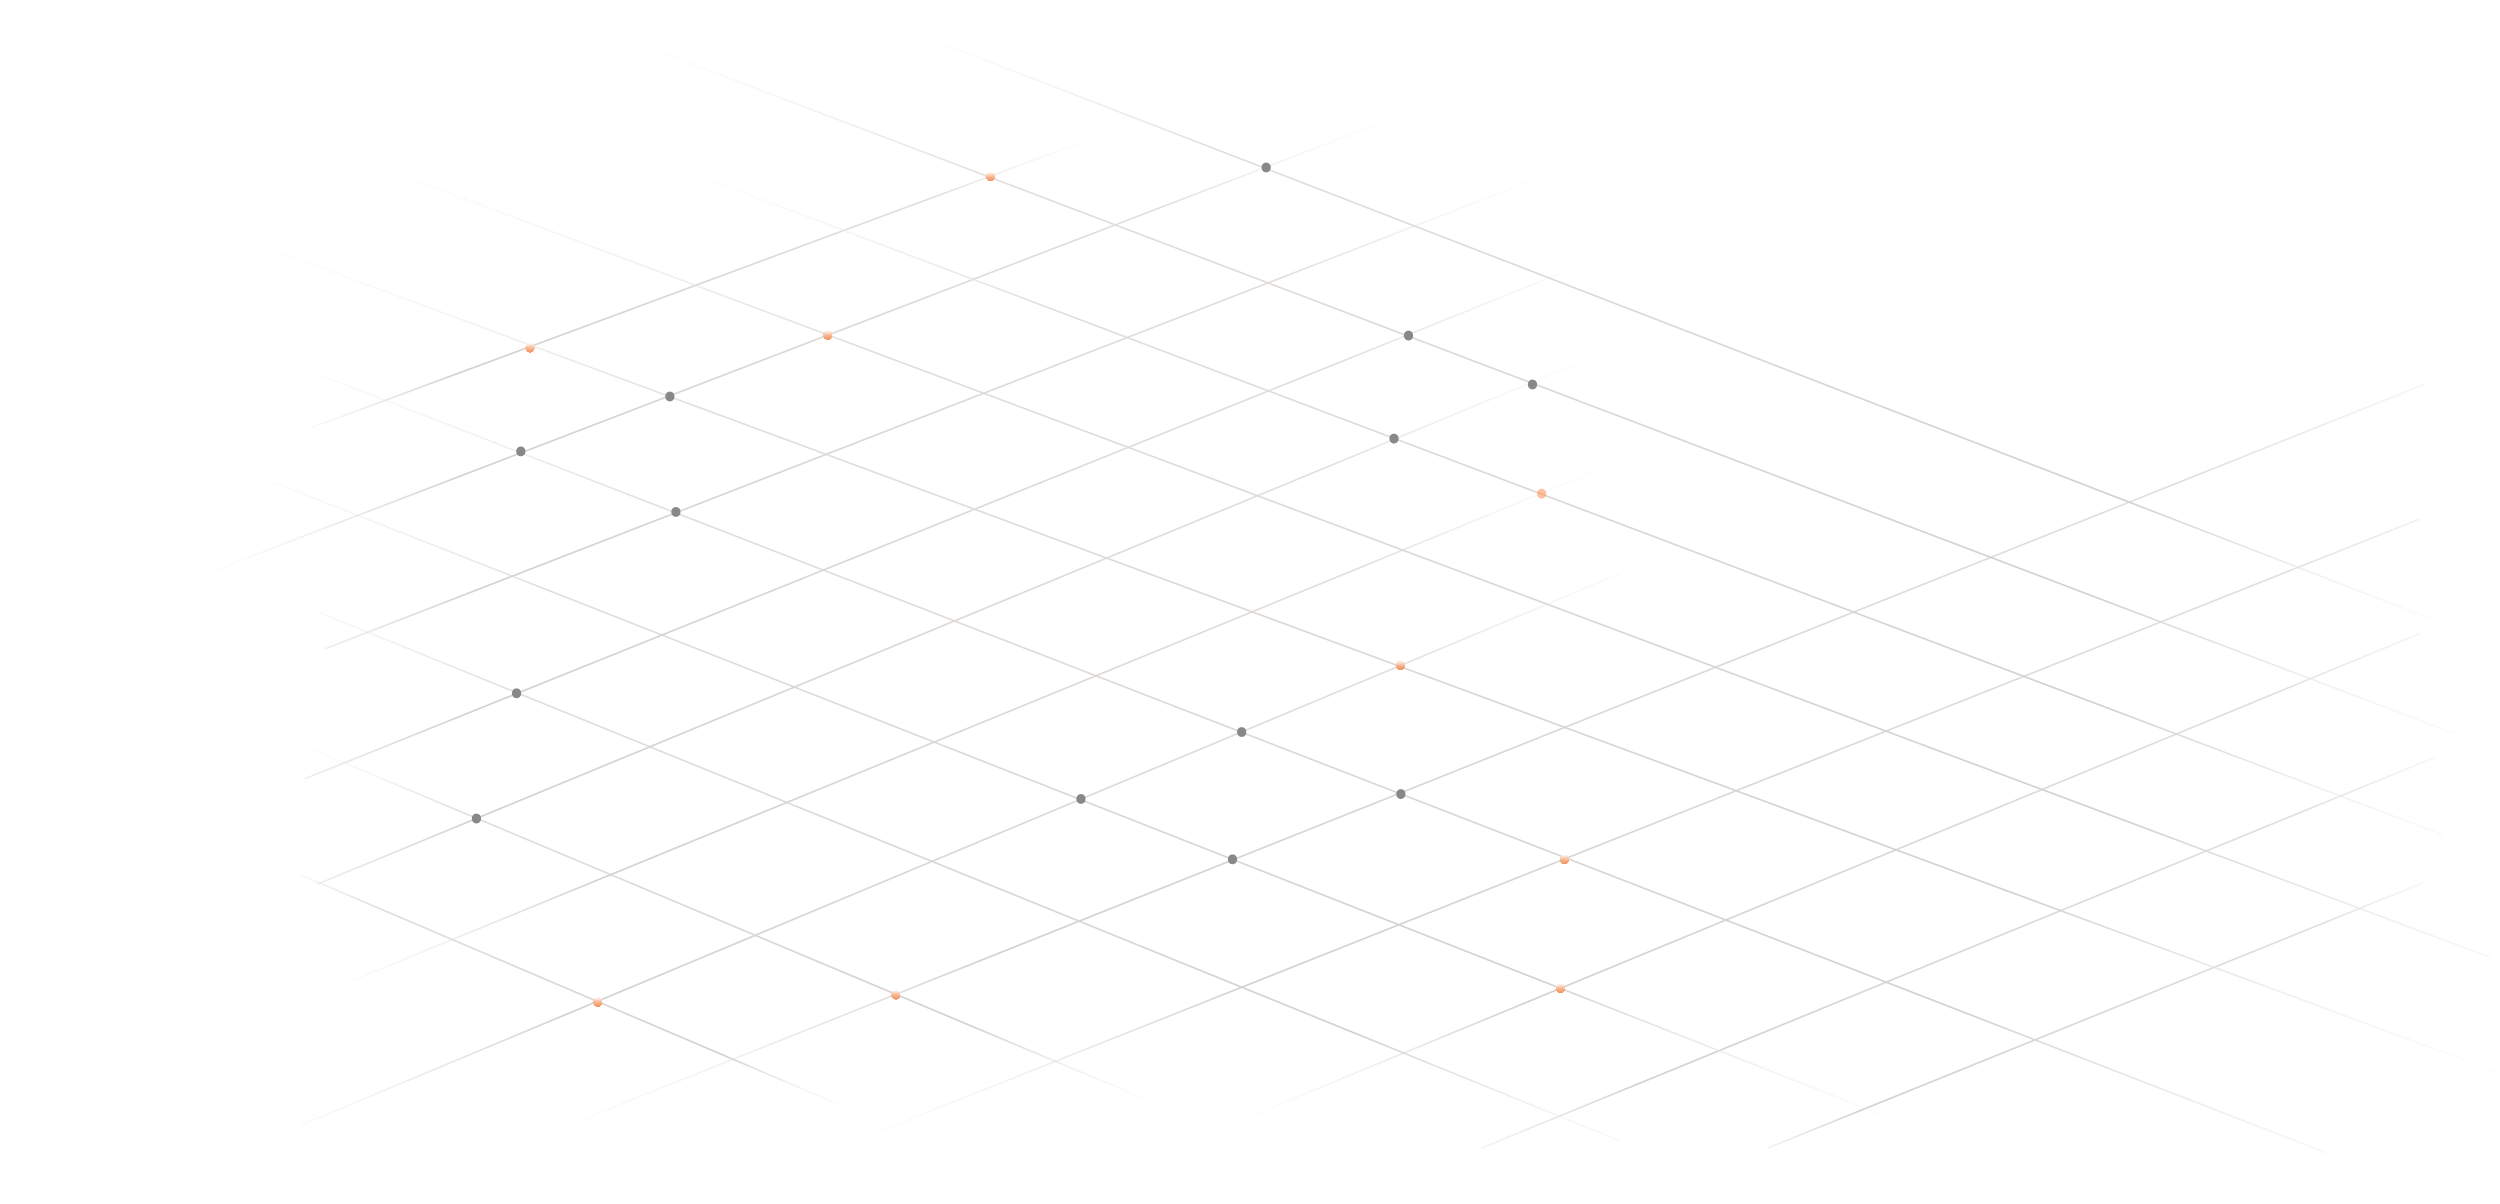 <svg width="714" height="344" viewBox="0 0 714 344" fill="none" xmlns="http://www.w3.org/2000/svg">
<g opacity="0.4">
<path d="M166.741 319.521L692.3 109.814" stroke="url(#paint0_linear_2742_65291)" stroke-width="0.466"/>
<path d="M200.325 343.286L690.989 148.26" stroke="url(#paint1_linear_2742_65291)" stroke-width="0.466"/>
<path d="M317.036 335.364L691.208 180.881" stroke="url(#paint2_linear_2742_65291)" stroke-width="0.466"/>
<path d="M423.037 327.907L695.36 216.297" stroke="url(#paint3_linear_2742_65291)" stroke-width="0.466"/>
<path d="M504.777 327.909L691.863 252.182" stroke="url(#paint4_linear_2742_65291)" stroke-width="0.466"/>
<path d="M85.363 321.616L462.595 163.871" stroke="url(#paint5_linear_2742_65291)" stroke-width="0.466"/>
<path d="M356.594 326.276L89.079 213.967" stroke="url(#paint6_linear_2742_65291)" stroke-width="0.466"/>
<path d="M265.019 326.278L85.638 249.783" stroke="url(#paint7_linear_2742_65291)" stroke-width="0.466"/>
<path d="M539.159 319.04L78.158 137.756" stroke="url(#paint8_linear_2742_65291)" stroke-width="0.466"/>
<path d="M462.595 325.812L91.483 175.057" stroke="url(#paint9_linear_2742_65291)" stroke-width="0.466"/>
<path d="M664.543 329.306L90.155 106.613" stroke="url(#paint10_linear_2742_65291)" stroke-width="0.466"/>
<path d="M90.658 252.498L464.781 97.932" stroke="url(#paint11_linear_2742_65291)" stroke-width="0.466"/>
<path d="M92.794 185.307L468.715 39.445" stroke="url(#paint12_linear_2742_65291)" stroke-width="0.466"/>
<path d="M1 186.008L471.775 5.428" stroke="url(#paint13_linear_2742_65291)" stroke-width="0.466"/>
<path d="M88.86 122.162L362.495 20.805" stroke="url(#paint14_linear_2742_65291)" stroke-width="0.466"/>
<path d="M99.789 280.375L466.53 130.086" stroke="url(#paint15_linear_2742_65291)" stroke-width="0.466"/>
<path d="M87.083 222.406L445.548 78.125" stroke="url(#paint16_linear_2742_65291)" stroke-width="0.466"/>
<path d="M711.096 273.384L96.292 43.174" stroke="url(#paint17_linear_2742_65291)" stroke-width="0.466"/>
<path d="M713 306.093L73.717 69.824" stroke="url(#paint18_linear_2742_65291)" stroke-width="0.466"/>
<path d="M697.764 238.433L160.11 35.252" stroke="url(#paint19_linear_2742_65291)" stroke-width="0.466"/>
<path d="M702.354 210.007L152.024 1" stroke="url(#paint20_linear_2742_65291)" stroke-width="0.466"/>
<path d="M696.015 177.385L270.264 12.883" stroke="url(#paint21_linear_2742_65291)" stroke-width="0.466"/>
</g>
<g filter="url(#filter0_d_2742_65291)">
<ellipse cx="400.088" cy="226.783" rx="1.311" ry="1.398" fill="#888888"/>
</g>
<g filter="url(#filter1_d_2742_65291)">
<ellipse cx="170.722" cy="286.181" rx="1.311" ry="1.398" fill="url(#paint22_linear_2742_65291)" shape-rendering="crispEdges"/>
</g>
<g filter="url(#filter2_d_2742_65291)">
<ellipse cx="147.529" cy="198.005" rx="1.311" ry="1.398" fill="#888888"/>
</g>
<g filter="url(#filter3_d_2742_65291)">
<ellipse cx="191.317" cy="113.242" rx="1.311" ry="1.398" fill="#888888"/>
</g>
<g filter="url(#filter4_d_2742_65291)">
<ellipse cx="151.368" cy="99.328" rx="1.311" ry="1.398" fill="url(#paint23_linear_2742_65291)" shape-rendering="crispEdges"/>
</g>
<g filter="url(#filter5_d_2742_65291)">
<ellipse cx="236.388" cy="95.716" rx="1.311" ry="1.398" fill="url(#paint24_linear_2742_65291)" shape-rendering="crispEdges"/>
</g>
<g filter="url(#filter6_d_2742_65291)">
<ellipse cx="282.83" cy="50.412" rx="1.311" ry="1.398" fill="url(#paint25_linear_2742_65291)" shape-rendering="crispEdges"/>
</g>
<g filter="url(#filter7_d_2742_65291)">
<ellipse cx="193.035" cy="146.211" rx="1.311" ry="1.398" fill="#888888"/>
</g>
<g filter="url(#filter8_d_2742_65291)">
<ellipse cx="148.745" cy="128.92" rx="1.311" ry="1.398" fill="#888888"/>
</g>
<g filter="url(#filter9_d_2742_65291)">
<ellipse cx="136.069" cy="233.773" rx="1.311" ry="1.398" fill="#888888"/>
</g>
<g filter="url(#filter10_d_2742_65291)">
<ellipse cx="398.127" cy="125.261" rx="1.311" ry="1.398" fill="#888888"/>
</g>
<g filter="url(#filter11_d_2742_65291)">
<ellipse cx="402.273" cy="95.834" rx="1.311" ry="1.398" fill="#888888"/>
</g>
<g opacity="0.5" filter="url(#filter12_d_2742_65291)">
<ellipse cx="440.302" cy="140.986" rx="1.311" ry="1.398" fill="#FF843F"/>
</g>
<g filter="url(#filter13_d_2742_65291)">
<ellipse cx="437.68" cy="109.814" rx="1.311" ry="1.398" fill="#888888"/>
</g>
<g filter="url(#filter14_d_2742_65291)">
<ellipse cx="361.621" cy="47.834" rx="1.311" ry="1.398" fill="#888888"/>
</g>
<g filter="url(#filter15_d_2742_65291)">
<ellipse cx="352.005" cy="245.423" rx="1.311" ry="1.398" fill="#888888"/>
</g>
<g filter="url(#filter16_d_2742_65291)">
<ellipse cx="354.627" cy="209.074" rx="1.311" ry="1.398" fill="#888888"/>
</g>
<g filter="url(#filter17_d_2742_65291)">
<ellipse cx="308.73" cy="228.181" rx="1.311" ry="1.398" fill="#888888"/>
</g>
<g filter="url(#filter18_d_2742_65291)">
<ellipse cx="399.976" cy="189.961" rx="1.311" ry="1.398" fill="url(#paint26_linear_2742_65291)" shape-rendering="crispEdges"/>
</g>
<g filter="url(#filter19_d_2742_65291)">
<ellipse cx="445.657" cy="282.23" rx="1.311" ry="1.398" fill="url(#paint27_linear_2742_65291)" shape-rendering="crispEdges"/>
</g>
<g filter="url(#filter20_d_2742_65291)">
<ellipse cx="255.839" cy="284.101" rx="1.311" ry="1.398" fill="url(#paint28_linear_2742_65291)" shape-rendering="crispEdges"/>
</g>
<g filter="url(#filter21_d_2742_65291)">
<ellipse cx="446.859" cy="245.423" rx="1.311" ry="1.398" fill="url(#paint29_linear_2742_65291)" shape-rendering="crispEdges"/>
</g>
<defs>
<filter id="filter0_d_2742_65291" x="396.912" y="223.521" width="6.351" height="6.525" filterUnits="userSpaceOnUse" color-interpolation-filters="sRGB">
<feFlood flood-opacity="0" result="BackgroundImageFix"/>
<feColorMatrix in="SourceAlpha" type="matrix" values="0 0 0 0 0 0 0 0 0 0 0 0 0 0 0 0 0 0 127 0" result="hardAlpha"/>
<feMorphology radius="0.466" operator="dilate" in="SourceAlpha" result="effect1_dropShadow_2742_65291"/>
<feOffset/>
<feGaussianBlur stdDeviation="0.699"/>
<feComposite in2="hardAlpha" operator="out"/>
<feColorMatrix type="matrix" values="0 0 0 0 0.533 0 0 0 0 0.533 0 0 0 0 0.533 0 0 0 1 0"/>
<feBlend mode="normal" in2="BackgroundImageFix" result="effect1_dropShadow_2742_65291"/>
<feBlend mode="normal" in="SourceGraphic" in2="effect1_dropShadow_2742_65291" result="shape"/>
</filter>
<filter id="filter1_d_2742_65291" x="167.546" y="282.919" width="6.351" height="6.525" filterUnits="userSpaceOnUse" color-interpolation-filters="sRGB">
<feFlood flood-opacity="0" result="BackgroundImageFix"/>
<feColorMatrix in="SourceAlpha" type="matrix" values="0 0 0 0 0 0 0 0 0 0 0 0 0 0 0 0 0 0 127 0" result="hardAlpha"/>
<feMorphology radius="0.466" operator="dilate" in="SourceAlpha" result="effect1_dropShadow_2742_65291"/>
<feOffset/>
<feGaussianBlur stdDeviation="0.699"/>
<feComposite in2="hardAlpha" operator="out"/>
<feColorMatrix type="matrix" values="0 0 0 0 1 0 0 0 0 0.793 0 0 0 0 0.677 0 0 0 1 0"/>
<feBlend mode="normal" in2="BackgroundImageFix" result="effect1_dropShadow_2742_65291"/>
<feBlend mode="normal" in="SourceGraphic" in2="effect1_dropShadow_2742_65291" result="shape"/>
</filter>
<filter id="filter2_d_2742_65291" x="144.353" y="194.743" width="6.351" height="6.525" filterUnits="userSpaceOnUse" color-interpolation-filters="sRGB">
<feFlood flood-opacity="0" result="BackgroundImageFix"/>
<feColorMatrix in="SourceAlpha" type="matrix" values="0 0 0 0 0 0 0 0 0 0 0 0 0 0 0 0 0 0 127 0" result="hardAlpha"/>
<feMorphology radius="0.466" operator="dilate" in="SourceAlpha" result="effect1_dropShadow_2742_65291"/>
<feOffset/>
<feGaussianBlur stdDeviation="0.699"/>
<feComposite in2="hardAlpha" operator="out"/>
<feColorMatrix type="matrix" values="0 0 0 0 0.533 0 0 0 0 0.533 0 0 0 0 0.533 0 0 0 1 0"/>
<feBlend mode="normal" in2="BackgroundImageFix" result="effect1_dropShadow_2742_65291"/>
<feBlend mode="normal" in="SourceGraphic" in2="effect1_dropShadow_2742_65291" result="shape"/>
</filter>
<filter id="filter3_d_2742_65291" x="188.141" y="109.98" width="6.351" height="6.525" filterUnits="userSpaceOnUse" color-interpolation-filters="sRGB">
<feFlood flood-opacity="0" result="BackgroundImageFix"/>
<feColorMatrix in="SourceAlpha" type="matrix" values="0 0 0 0 0 0 0 0 0 0 0 0 0 0 0 0 0 0 127 0" result="hardAlpha"/>
<feMorphology radius="0.466" operator="dilate" in="SourceAlpha" result="effect1_dropShadow_2742_65291"/>
<feOffset/>
<feGaussianBlur stdDeviation="0.699"/>
<feComposite in2="hardAlpha" operator="out"/>
<feColorMatrix type="matrix" values="0 0 0 0 0.533 0 0 0 0 0.533 0 0 0 0 0.533 0 0 0 1 0"/>
<feBlend mode="normal" in2="BackgroundImageFix" result="effect1_dropShadow_2742_65291"/>
<feBlend mode="normal" in="SourceGraphic" in2="effect1_dropShadow_2742_65291" result="shape"/>
</filter>
<filter id="filter4_d_2742_65291" x="148.193" y="96.066" width="6.351" height="6.525" filterUnits="userSpaceOnUse" color-interpolation-filters="sRGB">
<feFlood flood-opacity="0" result="BackgroundImageFix"/>
<feColorMatrix in="SourceAlpha" type="matrix" values="0 0 0 0 0 0 0 0 0 0 0 0 0 0 0 0 0 0 127 0" result="hardAlpha"/>
<feMorphology radius="0.466" operator="dilate" in="SourceAlpha" result="effect1_dropShadow_2742_65291"/>
<feOffset/>
<feGaussianBlur stdDeviation="0.699"/>
<feComposite in2="hardAlpha" operator="out"/>
<feColorMatrix type="matrix" values="0 0 0 0 1 0 0 0 0 0.793 0 0 0 0 0.677 0 0 0 1 0"/>
<feBlend mode="normal" in2="BackgroundImageFix" result="effect1_dropShadow_2742_65291"/>
<feBlend mode="normal" in="SourceGraphic" in2="effect1_dropShadow_2742_65291" result="shape"/>
</filter>
<filter id="filter5_d_2742_65291" x="233.212" y="92.454" width="6.351" height="6.525" filterUnits="userSpaceOnUse" color-interpolation-filters="sRGB">
<feFlood flood-opacity="0" result="BackgroundImageFix"/>
<feColorMatrix in="SourceAlpha" type="matrix" values="0 0 0 0 0 0 0 0 0 0 0 0 0 0 0 0 0 0 127 0" result="hardAlpha"/>
<feMorphology radius="0.466" operator="dilate" in="SourceAlpha" result="effect1_dropShadow_2742_65291"/>
<feOffset/>
<feGaussianBlur stdDeviation="0.699"/>
<feComposite in2="hardAlpha" operator="out"/>
<feColorMatrix type="matrix" values="0 0 0 0 1 0 0 0 0 0.793 0 0 0 0 0.677 0 0 0 1 0"/>
<feBlend mode="normal" in2="BackgroundImageFix" result="effect1_dropShadow_2742_65291"/>
<feBlend mode="normal" in="SourceGraphic" in2="effect1_dropShadow_2742_65291" result="shape"/>
</filter>
<filter id="filter6_d_2742_65291" x="279.655" y="47.15" width="6.351" height="6.525" filterUnits="userSpaceOnUse" color-interpolation-filters="sRGB">
<feFlood flood-opacity="0" result="BackgroundImageFix"/>
<feColorMatrix in="SourceAlpha" type="matrix" values="0 0 0 0 0 0 0 0 0 0 0 0 0 0 0 0 0 0 127 0" result="hardAlpha"/>
<feMorphology radius="0.466" operator="dilate" in="SourceAlpha" result="effect1_dropShadow_2742_65291"/>
<feOffset/>
<feGaussianBlur stdDeviation="0.699"/>
<feComposite in2="hardAlpha" operator="out"/>
<feColorMatrix type="matrix" values="0 0 0 0 1 0 0 0 0 0.793 0 0 0 0 0.677 0 0 0 1 0"/>
<feBlend mode="normal" in2="BackgroundImageFix" result="effect1_dropShadow_2742_65291"/>
<feBlend mode="normal" in="SourceGraphic" in2="effect1_dropShadow_2742_65291" result="shape"/>
</filter>
<filter id="filter7_d_2742_65291" x="189.86" y="142.948" width="6.351" height="6.525" filterUnits="userSpaceOnUse" color-interpolation-filters="sRGB">
<feFlood flood-opacity="0" result="BackgroundImageFix"/>
<feColorMatrix in="SourceAlpha" type="matrix" values="0 0 0 0 0 0 0 0 0 0 0 0 0 0 0 0 0 0 127 0" result="hardAlpha"/>
<feMorphology radius="0.466" operator="dilate" in="SourceAlpha" result="effect1_dropShadow_2742_65291"/>
<feOffset/>
<feGaussianBlur stdDeviation="0.699"/>
<feComposite in2="hardAlpha" operator="out"/>
<feColorMatrix type="matrix" values="0 0 0 0 0.533 0 0 0 0 0.533 0 0 0 0 0.533 0 0 0 1 0"/>
<feBlend mode="normal" in2="BackgroundImageFix" result="effect1_dropShadow_2742_65291"/>
<feBlend mode="normal" in="SourceGraphic" in2="effect1_dropShadow_2742_65291" result="shape"/>
</filter>
<filter id="filter8_d_2742_65291" x="145.57" y="125.657" width="6.351" height="6.525" filterUnits="userSpaceOnUse" color-interpolation-filters="sRGB">
<feFlood flood-opacity="0" result="BackgroundImageFix"/>
<feColorMatrix in="SourceAlpha" type="matrix" values="0 0 0 0 0 0 0 0 0 0 0 0 0 0 0 0 0 0 127 0" result="hardAlpha"/>
<feMorphology radius="0.466" operator="dilate" in="SourceAlpha" result="effect1_dropShadow_2742_65291"/>
<feOffset/>
<feGaussianBlur stdDeviation="0.699"/>
<feComposite in2="hardAlpha" operator="out"/>
<feColorMatrix type="matrix" values="0 0 0 0 0.533 0 0 0 0 0.533 0 0 0 0 0.533 0 0 0 1 0"/>
<feBlend mode="normal" in2="BackgroundImageFix" result="effect1_dropShadow_2742_65291"/>
<feBlend mode="normal" in="SourceGraphic" in2="effect1_dropShadow_2742_65291" result="shape"/>
</filter>
<filter id="filter9_d_2742_65291" x="132.893" y="230.511" width="6.351" height="6.525" filterUnits="userSpaceOnUse" color-interpolation-filters="sRGB">
<feFlood flood-opacity="0" result="BackgroundImageFix"/>
<feColorMatrix in="SourceAlpha" type="matrix" values="0 0 0 0 0 0 0 0 0 0 0 0 0 0 0 0 0 0 127 0" result="hardAlpha"/>
<feMorphology radius="0.466" operator="dilate" in="SourceAlpha" result="effect1_dropShadow_2742_65291"/>
<feOffset/>
<feGaussianBlur stdDeviation="0.699"/>
<feComposite in2="hardAlpha" operator="out"/>
<feColorMatrix type="matrix" values="0 0 0 0 0.533 0 0 0 0 0.533 0 0 0 0 0.533 0 0 0 1 0"/>
<feBlend mode="normal" in2="BackgroundImageFix" result="effect1_dropShadow_2742_65291"/>
<feBlend mode="normal" in="SourceGraphic" in2="effect1_dropShadow_2742_65291" result="shape"/>
</filter>
<filter id="filter10_d_2742_65291" x="394.952" y="121.999" width="6.351" height="6.525" filterUnits="userSpaceOnUse" color-interpolation-filters="sRGB">
<feFlood flood-opacity="0" result="BackgroundImageFix"/>
<feColorMatrix in="SourceAlpha" type="matrix" values="0 0 0 0 0 0 0 0 0 0 0 0 0 0 0 0 0 0 127 0" result="hardAlpha"/>
<feMorphology radius="0.466" operator="dilate" in="SourceAlpha" result="effect1_dropShadow_2742_65291"/>
<feOffset/>
<feGaussianBlur stdDeviation="0.699"/>
<feComposite in2="hardAlpha" operator="out"/>
<feColorMatrix type="matrix" values="0 0 0 0 0.533 0 0 0 0 0.533 0 0 0 0 0.533 0 0 0 1 0"/>
<feBlend mode="normal" in2="BackgroundImageFix" result="effect1_dropShadow_2742_65291"/>
<feBlend mode="normal" in="SourceGraphic" in2="effect1_dropShadow_2742_65291" result="shape"/>
</filter>
<filter id="filter11_d_2742_65291" x="399.097" y="92.572" width="6.351" height="6.525" filterUnits="userSpaceOnUse" color-interpolation-filters="sRGB">
<feFlood flood-opacity="0" result="BackgroundImageFix"/>
<feColorMatrix in="SourceAlpha" type="matrix" values="0 0 0 0 0 0 0 0 0 0 0 0 0 0 0 0 0 0 127 0" result="hardAlpha"/>
<feMorphology radius="0.466" operator="dilate" in="SourceAlpha" result="effect1_dropShadow_2742_65291"/>
<feOffset/>
<feGaussianBlur stdDeviation="0.699"/>
<feComposite in2="hardAlpha" operator="out"/>
<feColorMatrix type="matrix" values="0 0 0 0 0.533 0 0 0 0 0.533 0 0 0 0 0.533 0 0 0 1 0"/>
<feBlend mode="normal" in2="BackgroundImageFix" result="effect1_dropShadow_2742_65291"/>
<feBlend mode="normal" in="SourceGraphic" in2="effect1_dropShadow_2742_65291" result="shape"/>
</filter>
<filter id="filter12_d_2742_65291" x="437.126" y="137.724" width="6.351" height="6.525" filterUnits="userSpaceOnUse" color-interpolation-filters="sRGB">
<feFlood flood-opacity="0" result="BackgroundImageFix"/>
<feColorMatrix in="SourceAlpha" type="matrix" values="0 0 0 0 0 0 0 0 0 0 0 0 0 0 0 0 0 0 127 0" result="hardAlpha"/>
<feMorphology radius="0.466" operator="dilate" in="SourceAlpha" result="effect1_dropShadow_2742_65291"/>
<feOffset/>
<feGaussianBlur stdDeviation="0.699"/>
<feComposite in2="hardAlpha" operator="out"/>
<feColorMatrix type="matrix" values="0 0 0 0 1 0 0 0 0 0.518 0 0 0 0 0.247 0 0 0 1 0"/>
<feBlend mode="normal" in2="BackgroundImageFix" result="effect1_dropShadow_2742_65291"/>
<feBlend mode="normal" in="SourceGraphic" in2="effect1_dropShadow_2742_65291" result="shape"/>
</filter>
<filter id="filter13_d_2742_65291" x="434.504" y="106.552" width="6.351" height="6.525" filterUnits="userSpaceOnUse" color-interpolation-filters="sRGB">
<feFlood flood-opacity="0" result="BackgroundImageFix"/>
<feColorMatrix in="SourceAlpha" type="matrix" values="0 0 0 0 0 0 0 0 0 0 0 0 0 0 0 0 0 0 127 0" result="hardAlpha"/>
<feMorphology radius="0.466" operator="dilate" in="SourceAlpha" result="effect1_dropShadow_2742_65291"/>
<feOffset/>
<feGaussianBlur stdDeviation="0.699"/>
<feComposite in2="hardAlpha" operator="out"/>
<feColorMatrix type="matrix" values="0 0 0 0 0.533 0 0 0 0 0.533 0 0 0 0 0.533 0 0 0 1 0"/>
<feBlend mode="normal" in2="BackgroundImageFix" result="effect1_dropShadow_2742_65291"/>
<feBlend mode="normal" in="SourceGraphic" in2="effect1_dropShadow_2742_65291" result="shape"/>
</filter>
<filter id="filter14_d_2742_65291" x="358.446" y="44.572" width="6.351" height="6.525" filterUnits="userSpaceOnUse" color-interpolation-filters="sRGB">
<feFlood flood-opacity="0" result="BackgroundImageFix"/>
<feColorMatrix in="SourceAlpha" type="matrix" values="0 0 0 0 0 0 0 0 0 0 0 0 0 0 0 0 0 0 127 0" result="hardAlpha"/>
<feMorphology radius="0.466" operator="dilate" in="SourceAlpha" result="effect1_dropShadow_2742_65291"/>
<feOffset/>
<feGaussianBlur stdDeviation="0.699"/>
<feComposite in2="hardAlpha" operator="out"/>
<feColorMatrix type="matrix" values="0 0 0 0 0.533 0 0 0 0 0.533 0 0 0 0 0.533 0 0 0 1 0"/>
<feBlend mode="normal" in2="BackgroundImageFix" result="effect1_dropShadow_2742_65291"/>
<feBlend mode="normal" in="SourceGraphic" in2="effect1_dropShadow_2742_65291" result="shape"/>
</filter>
<filter id="filter15_d_2742_65291" x="348.83" y="242.161" width="6.351" height="6.525" filterUnits="userSpaceOnUse" color-interpolation-filters="sRGB">
<feFlood flood-opacity="0" result="BackgroundImageFix"/>
<feColorMatrix in="SourceAlpha" type="matrix" values="0 0 0 0 0 0 0 0 0 0 0 0 0 0 0 0 0 0 127 0" result="hardAlpha"/>
<feMorphology radius="0.466" operator="dilate" in="SourceAlpha" result="effect1_dropShadow_2742_65291"/>
<feOffset/>
<feGaussianBlur stdDeviation="0.699"/>
<feComposite in2="hardAlpha" operator="out"/>
<feColorMatrix type="matrix" values="0 0 0 0 0.533 0 0 0 0 0.533 0 0 0 0 0.533 0 0 0 1 0"/>
<feBlend mode="normal" in2="BackgroundImageFix" result="effect1_dropShadow_2742_65291"/>
<feBlend mode="normal" in="SourceGraphic" in2="effect1_dropShadow_2742_65291" result="shape"/>
</filter>
<filter id="filter16_d_2742_65291" x="351.452" y="205.812" width="6.351" height="6.525" filterUnits="userSpaceOnUse" color-interpolation-filters="sRGB">
<feFlood flood-opacity="0" result="BackgroundImageFix"/>
<feColorMatrix in="SourceAlpha" type="matrix" values="0 0 0 0 0 0 0 0 0 0 0 0 0 0 0 0 0 0 127 0" result="hardAlpha"/>
<feMorphology radius="0.466" operator="dilate" in="SourceAlpha" result="effect1_dropShadow_2742_65291"/>
<feOffset/>
<feGaussianBlur stdDeviation="0.699"/>
<feComposite in2="hardAlpha" operator="out"/>
<feColorMatrix type="matrix" values="0 0 0 0 0.533 0 0 0 0 0.533 0 0 0 0 0.533 0 0 0 1 0"/>
<feBlend mode="normal" in2="BackgroundImageFix" result="effect1_dropShadow_2742_65291"/>
<feBlend mode="normal" in="SourceGraphic" in2="effect1_dropShadow_2742_65291" result="shape"/>
</filter>
<filter id="filter17_d_2742_65291" x="305.555" y="224.919" width="6.351" height="6.525" filterUnits="userSpaceOnUse" color-interpolation-filters="sRGB">
<feFlood flood-opacity="0" result="BackgroundImageFix"/>
<feColorMatrix in="SourceAlpha" type="matrix" values="0 0 0 0 0 0 0 0 0 0 0 0 0 0 0 0 0 0 127 0" result="hardAlpha"/>
<feMorphology radius="0.466" operator="dilate" in="SourceAlpha" result="effect1_dropShadow_2742_65291"/>
<feOffset/>
<feGaussianBlur stdDeviation="0.699"/>
<feComposite in2="hardAlpha" operator="out"/>
<feColorMatrix type="matrix" values="0 0 0 0 0.533 0 0 0 0 0.533 0 0 0 0 0.533 0 0 0 1 0"/>
<feBlend mode="normal" in2="BackgroundImageFix" result="effect1_dropShadow_2742_65291"/>
<feBlend mode="normal" in="SourceGraphic" in2="effect1_dropShadow_2742_65291" result="shape"/>
</filter>
<filter id="filter18_d_2742_65291" x="396.801" y="186.698" width="6.351" height="6.525" filterUnits="userSpaceOnUse" color-interpolation-filters="sRGB">
<feFlood flood-opacity="0" result="BackgroundImageFix"/>
<feColorMatrix in="SourceAlpha" type="matrix" values="0 0 0 0 0 0 0 0 0 0 0 0 0 0 0 0 0 0 127 0" result="hardAlpha"/>
<feMorphology radius="0.466" operator="dilate" in="SourceAlpha" result="effect1_dropShadow_2742_65291"/>
<feOffset/>
<feGaussianBlur stdDeviation="0.699"/>
<feComposite in2="hardAlpha" operator="out"/>
<feColorMatrix type="matrix" values="0 0 0 0 1 0 0 0 0 0.793 0 0 0 0 0.677 0 0 0 1 0"/>
<feBlend mode="normal" in2="BackgroundImageFix" result="effect1_dropShadow_2742_65291"/>
<feBlend mode="normal" in="SourceGraphic" in2="effect1_dropShadow_2742_65291" result="shape"/>
</filter>
<filter id="filter19_d_2742_65291" x="442.481" y="278.968" width="6.351" height="6.525" filterUnits="userSpaceOnUse" color-interpolation-filters="sRGB">
<feFlood flood-opacity="0" result="BackgroundImageFix"/>
<feColorMatrix in="SourceAlpha" type="matrix" values="0 0 0 0 0 0 0 0 0 0 0 0 0 0 0 0 0 0 127 0" result="hardAlpha"/>
<feMorphology radius="0.466" operator="dilate" in="SourceAlpha" result="effect1_dropShadow_2742_65291"/>
<feOffset/>
<feGaussianBlur stdDeviation="0.699"/>
<feComposite in2="hardAlpha" operator="out"/>
<feColorMatrix type="matrix" values="0 0 0 0 1 0 0 0 0 0.793 0 0 0 0 0.677 0 0 0 1 0"/>
<feBlend mode="normal" in2="BackgroundImageFix" result="effect1_dropShadow_2742_65291"/>
<feBlend mode="normal" in="SourceGraphic" in2="effect1_dropShadow_2742_65291" result="shape"/>
</filter>
<filter id="filter20_d_2742_65291" x="252.664" y="280.839" width="6.351" height="6.525" filterUnits="userSpaceOnUse" color-interpolation-filters="sRGB">
<feFlood flood-opacity="0" result="BackgroundImageFix"/>
<feColorMatrix in="SourceAlpha" type="matrix" values="0 0 0 0 0 0 0 0 0 0 0 0 0 0 0 0 0 0 127 0" result="hardAlpha"/>
<feMorphology radius="0.466" operator="dilate" in="SourceAlpha" result="effect1_dropShadow_2742_65291"/>
<feOffset/>
<feGaussianBlur stdDeviation="0.699"/>
<feComposite in2="hardAlpha" operator="out"/>
<feColorMatrix type="matrix" values="0 0 0 0 1 0 0 0 0 0.793 0 0 0 0 0.677 0 0 0 1 0"/>
<feBlend mode="normal" in2="BackgroundImageFix" result="effect1_dropShadow_2742_65291"/>
<feBlend mode="normal" in="SourceGraphic" in2="effect1_dropShadow_2742_65291" result="shape"/>
</filter>
<filter id="filter21_d_2742_65291" x="443.684" y="242.161" width="6.351" height="6.525" filterUnits="userSpaceOnUse" color-interpolation-filters="sRGB">
<feFlood flood-opacity="0" result="BackgroundImageFix"/>
<feColorMatrix in="SourceAlpha" type="matrix" values="0 0 0 0 0 0 0 0 0 0 0 0 0 0 0 0 0 0 127 0" result="hardAlpha"/>
<feMorphology radius="0.466" operator="dilate" in="SourceAlpha" result="effect1_dropShadow_2742_65291"/>
<feOffset/>
<feGaussianBlur stdDeviation="0.699"/>
<feComposite in2="hardAlpha" operator="out"/>
<feColorMatrix type="matrix" values="0 0 0 0 1 0 0 0 0 0.793 0 0 0 0 0.677 0 0 0 1 0"/>
<feBlend mode="normal" in2="BackgroundImageFix" result="effect1_dropShadow_2742_65291"/>
<feBlend mode="normal" in="SourceGraphic" in2="effect1_dropShadow_2742_65291" result="shape"/>
</filter>
<linearGradient id="paint0_linear_2742_65291" x1="769.451" y1="84.65" x2="168.173" y2="1.471" gradientUnits="userSpaceOnUse">
<stop stop-color="white" stop-opacity="0"/>
<stop offset="0.222" stop-color="#B8ADA5"/>
<stop offset="0.753" stop-color="#8F8A87"/>
<stop offset="1" stop-color="white" stop-opacity="0"/>
</linearGradient>
<linearGradient id="paint1_linear_2742_65291" x1="774.041" y1="101.192" x2="252.879" y2="39.195" gradientUnits="userSpaceOnUse">
<stop stop-color="white" stop-opacity="0"/>
<stop offset="0.222" stop-color="#B8ADA5"/>
<stop offset="0.753" stop-color="#8F8A87"/>
<stop offset="1" stop-color="white" stop-opacity="0"/>
</linearGradient>
<linearGradient id="paint2_linear_2742_65291" x1="738.416" y1="166.9" x2="362.975" y2="116.167" gradientUnits="userSpaceOnUse">
<stop stop-color="white" stop-opacity="0"/>
<stop offset="0.222" stop-color="#B8ADA5"/>
<stop offset="0.753" stop-color="#8F8A87"/>
<stop offset="1" stop-color="white" stop-opacity="0"/>
</linearGradient>
<linearGradient id="paint3_linear_2742_65291" x1="735.794" y1="203.249" x2="403.837" y2="160.6" gradientUnits="userSpaceOnUse">
<stop stop-color="white" stop-opacity="0"/>
<stop offset="0.222" stop-color="#B8ADA5"/>
<stop offset="0.753" stop-color="#8F8A87"/>
<stop offset="1" stop-color="white" stop-opacity="0"/>
</linearGradient>
<linearGradient id="paint4_linear_2742_65291" x1="716.56" y1="248.687" x2="486.708" y2="220.083" gradientUnits="userSpaceOnUse">
<stop stop-color="white" stop-opacity="0"/>
<stop offset="0.222" stop-color="#B8ADA5"/>
<stop offset="0.753" stop-color="#8F8A87"/>
<stop offset="1" stop-color="white" stop-opacity="0"/>
</linearGradient>
<linearGradient id="paint5_linear_2742_65291" x1="497.346" y1="148.26" x2="79.463" y2="97.595" gradientUnits="userSpaceOnUse">
<stop stop-color="white" stop-opacity="0"/>
<stop offset="0.222" stop-color="#B8ADA5"/>
<stop offset="0.753" stop-color="#8F8A87"/>
<stop offset="1" stop-color="white" stop-opacity="0"/>
</linearGradient>
<linearGradient id="paint6_linear_2742_65291" x1="72.198" y1="207.166" x2="325.328" y2="175.236" gradientUnits="userSpaceOnUse">
<stop stop-color="white" stop-opacity="0"/>
<stop offset="0.222" stop-color="#B8ADA5"/>
<stop offset="0.753" stop-color="#8F8A87"/>
<stop offset="1" stop-color="white" stop-opacity="0"/>
</linearGradient>
<linearGradient id="paint7_linear_2742_65291" x1="66.446" y1="244.537" x2="239.4" y2="222.239" gradientUnits="userSpaceOnUse">
<stop stop-color="white" stop-opacity="0"/>
<stop offset="0.222" stop-color="#B8ADA5"/>
<stop offset="0.753" stop-color="#8F8A87"/>
<stop offset="1" stop-color="white" stop-opacity="0"/>
</linearGradient>
<linearGradient id="paint8_linear_2742_65291" x1="37.154" y1="122.731" x2="534.647" y2="55.073" gradientUnits="userSpaceOnUse">
<stop stop-color="white" stop-opacity="0"/>
<stop offset="0.222" stop-color="#B8ADA5"/>
<stop offset="0.753" stop-color="#8F8A87"/>
<stop offset="1" stop-color="white" stop-opacity="0"/>
</linearGradient>
<linearGradient id="paint9_linear_2742_65291" x1="47.184" y1="163.181" x2="465.193" y2="104.055" gradientUnits="userSpaceOnUse">
<stop stop-color="white" stop-opacity="0"/>
<stop offset="0.222" stop-color="#B8ADA5"/>
<stop offset="0.753" stop-color="#8F8A87"/>
<stop offset="1" stop-color="white" stop-opacity="0"/>
</linearGradient>
<linearGradient id="paint10_linear_2742_65291" x1="36.425" y1="89.93" x2="686.364" y2="3.889" gradientUnits="userSpaceOnUse">
<stop stop-color="white" stop-opacity="0"/>
<stop offset="0.222" stop-color="#B8ADA5"/>
<stop offset="0.753" stop-color="#8F8A87"/>
<stop offset="1" stop-color="white" stop-opacity="0"/>
</linearGradient>
<linearGradient id="paint11_linear_2742_65291" x1="479.861" y1="92.106" x2="52.202" y2="40.468" gradientUnits="userSpaceOnUse">
<stop stop-color="white" stop-opacity="0"/>
<stop offset="0.222" stop-color="#B8ADA5"/>
<stop offset="0.753" stop-color="#8F8A87"/>
<stop offset="1" stop-color="white" stop-opacity="0"/>
</linearGradient>
<linearGradient id="paint12_linear_2742_65291" x1="463.192" y1="43.595" x2="59.869" y2="-13.356" gradientUnits="userSpaceOnUse">
<stop stop-color="white" stop-opacity="0"/>
<stop offset="0.222" stop-color="#B8ADA5"/>
<stop offset="0.753" stop-color="#8F8A87"/>
<stop offset="1" stop-color="white" stop-opacity="0"/>
</linearGradient>
<linearGradient id="paint13_linear_2742_65291" x1="414.512" y1="28.262" x2="63.513" y2="-19.117" gradientUnits="userSpaceOnUse">
<stop stop-color="white" stop-opacity="0"/>
<stop offset="0.222" stop-color="#B8ADA5"/>
<stop offset="0.753" stop-color="#8F8A87"/>
<stop offset="1" stop-color="white" stop-opacity="0"/>
</linearGradient>
<linearGradient id="paint14_linear_2742_65291" x1="324.248" y1="34.319" x2="82.445" y2="2.997" gradientUnits="userSpaceOnUse">
<stop stop-color="white" stop-opacity="0"/>
<stop offset="0.222" stop-color="#B8ADA5"/>
<stop offset="0.753" stop-color="#8F8A87"/>
<stop offset="1" stop-color="white" stop-opacity="0"/>
</linearGradient>
<linearGradient id="paint15_linear_2742_65291" x1="479.424" y1="127.057" x2="98.753" y2="77.017" gradientUnits="userSpaceOnUse">
<stop stop-color="white" stop-opacity="0"/>
<stop offset="0.222" stop-color="#B8ADA5"/>
<stop offset="0.753" stop-color="#8F8A87"/>
<stop offset="1" stop-color="white" stop-opacity="0"/>
</linearGradient>
<linearGradient id="paint16_linear_2742_65291" x1="487.511" y1="61.815" x2="51.152" y2="2.142" gradientUnits="userSpaceOnUse">
<stop stop-color="white" stop-opacity="0"/>
<stop offset="0.222" stop-color="#B8ADA5"/>
<stop offset="0.753" stop-color="#8F8A87"/>
<stop offset="1" stop-color="white" stop-opacity="0"/>
</linearGradient>
<linearGradient id="paint17_linear_2742_65291" x1="66.682" y1="36.54" x2="730.044" y2="-60.812" gradientUnits="userSpaceOnUse">
<stop stop-color="white" stop-opacity="0"/>
<stop offset="0.249" stop-color="#B8ADA5"/>
<stop offset="0.753" stop-color="#8F8A87"/>
<stop offset="1" stop-color="white" stop-opacity="0"/>
</linearGradient>
<linearGradient id="paint18_linear_2742_65291" x1="39.041" y1="58.354" x2="705.027" y2="-33.268" gradientUnits="userSpaceOnUse">
<stop stop-color="white" stop-opacity="0"/>
<stop offset="0.222" stop-color="#B8ADA5"/>
<stop offset="0.753" stop-color="#8F8A87"/>
<stop offset="1" stop-color="white" stop-opacity="0"/>
</linearGradient>
<linearGradient id="paint19_linear_2742_65291" x1="171.011" y1="42.658" x2="700.731" y2="-35.033" gradientUnits="userSpaceOnUse">
<stop stop-color="white" stop-opacity="0"/>
<stop offset="0.222" stop-color="#B8ADA5"/>
<stop offset="0.753" stop-color="#8F8A87"/>
<stop offset="1" stop-color="white" stop-opacity="0"/>
</linearGradient>
<linearGradient id="paint20_linear_2742_65291" x1="152.024" y1="5.953" x2="698.844" y2="-76.932" gradientUnits="userSpaceOnUse">
<stop stop-color="white" stop-opacity="0"/>
<stop offset="0.222" stop-color="#B8ADA5"/>
<stop offset="0.753" stop-color="#8F8A87"/>
<stop offset="1" stop-color="white" stop-opacity="0"/>
</linearGradient>
<linearGradient id="paint21_linear_2742_65291" x1="237.489" y1="4.916" x2="692.304" y2="-61.907" gradientUnits="userSpaceOnUse">
<stop stop-color="white" stop-opacity="0"/>
<stop offset="0.222" stop-color="#B8ADA5"/>
<stop offset="0.753" stop-color="#8F8A87"/>
<stop offset="1" stop-color="white" stop-opacity="0"/>
</linearGradient>
<linearGradient id="paint22_linear_2742_65291" x1="170.94" y1="287.579" x2="170.94" y2="285.016" gradientUnits="userSpaceOnUse">
<stop offset="0.081" stop-color="#F1742E" stop-opacity="0.75"/>
<stop offset="1" stop-color="#FFF5EF"/>
</linearGradient>
<linearGradient id="paint23_linear_2742_65291" x1="151.587" y1="100.726" x2="151.587" y2="98.163" gradientUnits="userSpaceOnUse">
<stop offset="0.081" stop-color="#F1742E" stop-opacity="0.75"/>
<stop offset="1" stop-color="#FFF5EF"/>
</linearGradient>
<linearGradient id="paint24_linear_2742_65291" x1="236.606" y1="97.114" x2="236.606" y2="94.551" gradientUnits="userSpaceOnUse">
<stop offset="0.081" stop-color="#F1742E" stop-opacity="0.75"/>
<stop offset="1" stop-color="#FFF5EF"/>
</linearGradient>
<linearGradient id="paint25_linear_2742_65291" x1="283.049" y1="51.81" x2="283.049" y2="49.247" gradientUnits="userSpaceOnUse">
<stop offset="0.081" stop-color="#F1742E" stop-opacity="0.75"/>
<stop offset="1" stop-color="#FFF5EF"/>
</linearGradient>
<linearGradient id="paint26_linear_2742_65291" x1="400.195" y1="191.359" x2="400.195" y2="188.796" gradientUnits="userSpaceOnUse">
<stop offset="0.081" stop-color="#F1742E" stop-opacity="0.75"/>
<stop offset="1" stop-color="#FFF5EF"/>
</linearGradient>
<linearGradient id="paint27_linear_2742_65291" x1="445.875" y1="283.628" x2="445.875" y2="281.065" gradientUnits="userSpaceOnUse">
<stop offset="0.081" stop-color="#F1742E" stop-opacity="0.75"/>
<stop offset="1" stop-color="#FFF5EF"/>
</linearGradient>
<linearGradient id="paint28_linear_2742_65291" x1="256.058" y1="285.499" x2="256.058" y2="282.936" gradientUnits="userSpaceOnUse">
<stop offset="0.081" stop-color="#F1742E" stop-opacity="0.75"/>
<stop offset="1" stop-color="#FFF5EF"/>
</linearGradient>
<linearGradient id="paint29_linear_2742_65291" x1="447.078" y1="246.821" x2="447.078" y2="244.258" gradientUnits="userSpaceOnUse">
<stop offset="0.081" stop-color="#F1742E" stop-opacity="0.75"/>
<stop offset="1" stop-color="#FFF5EF"/>
</linearGradient>
</defs>
</svg>
